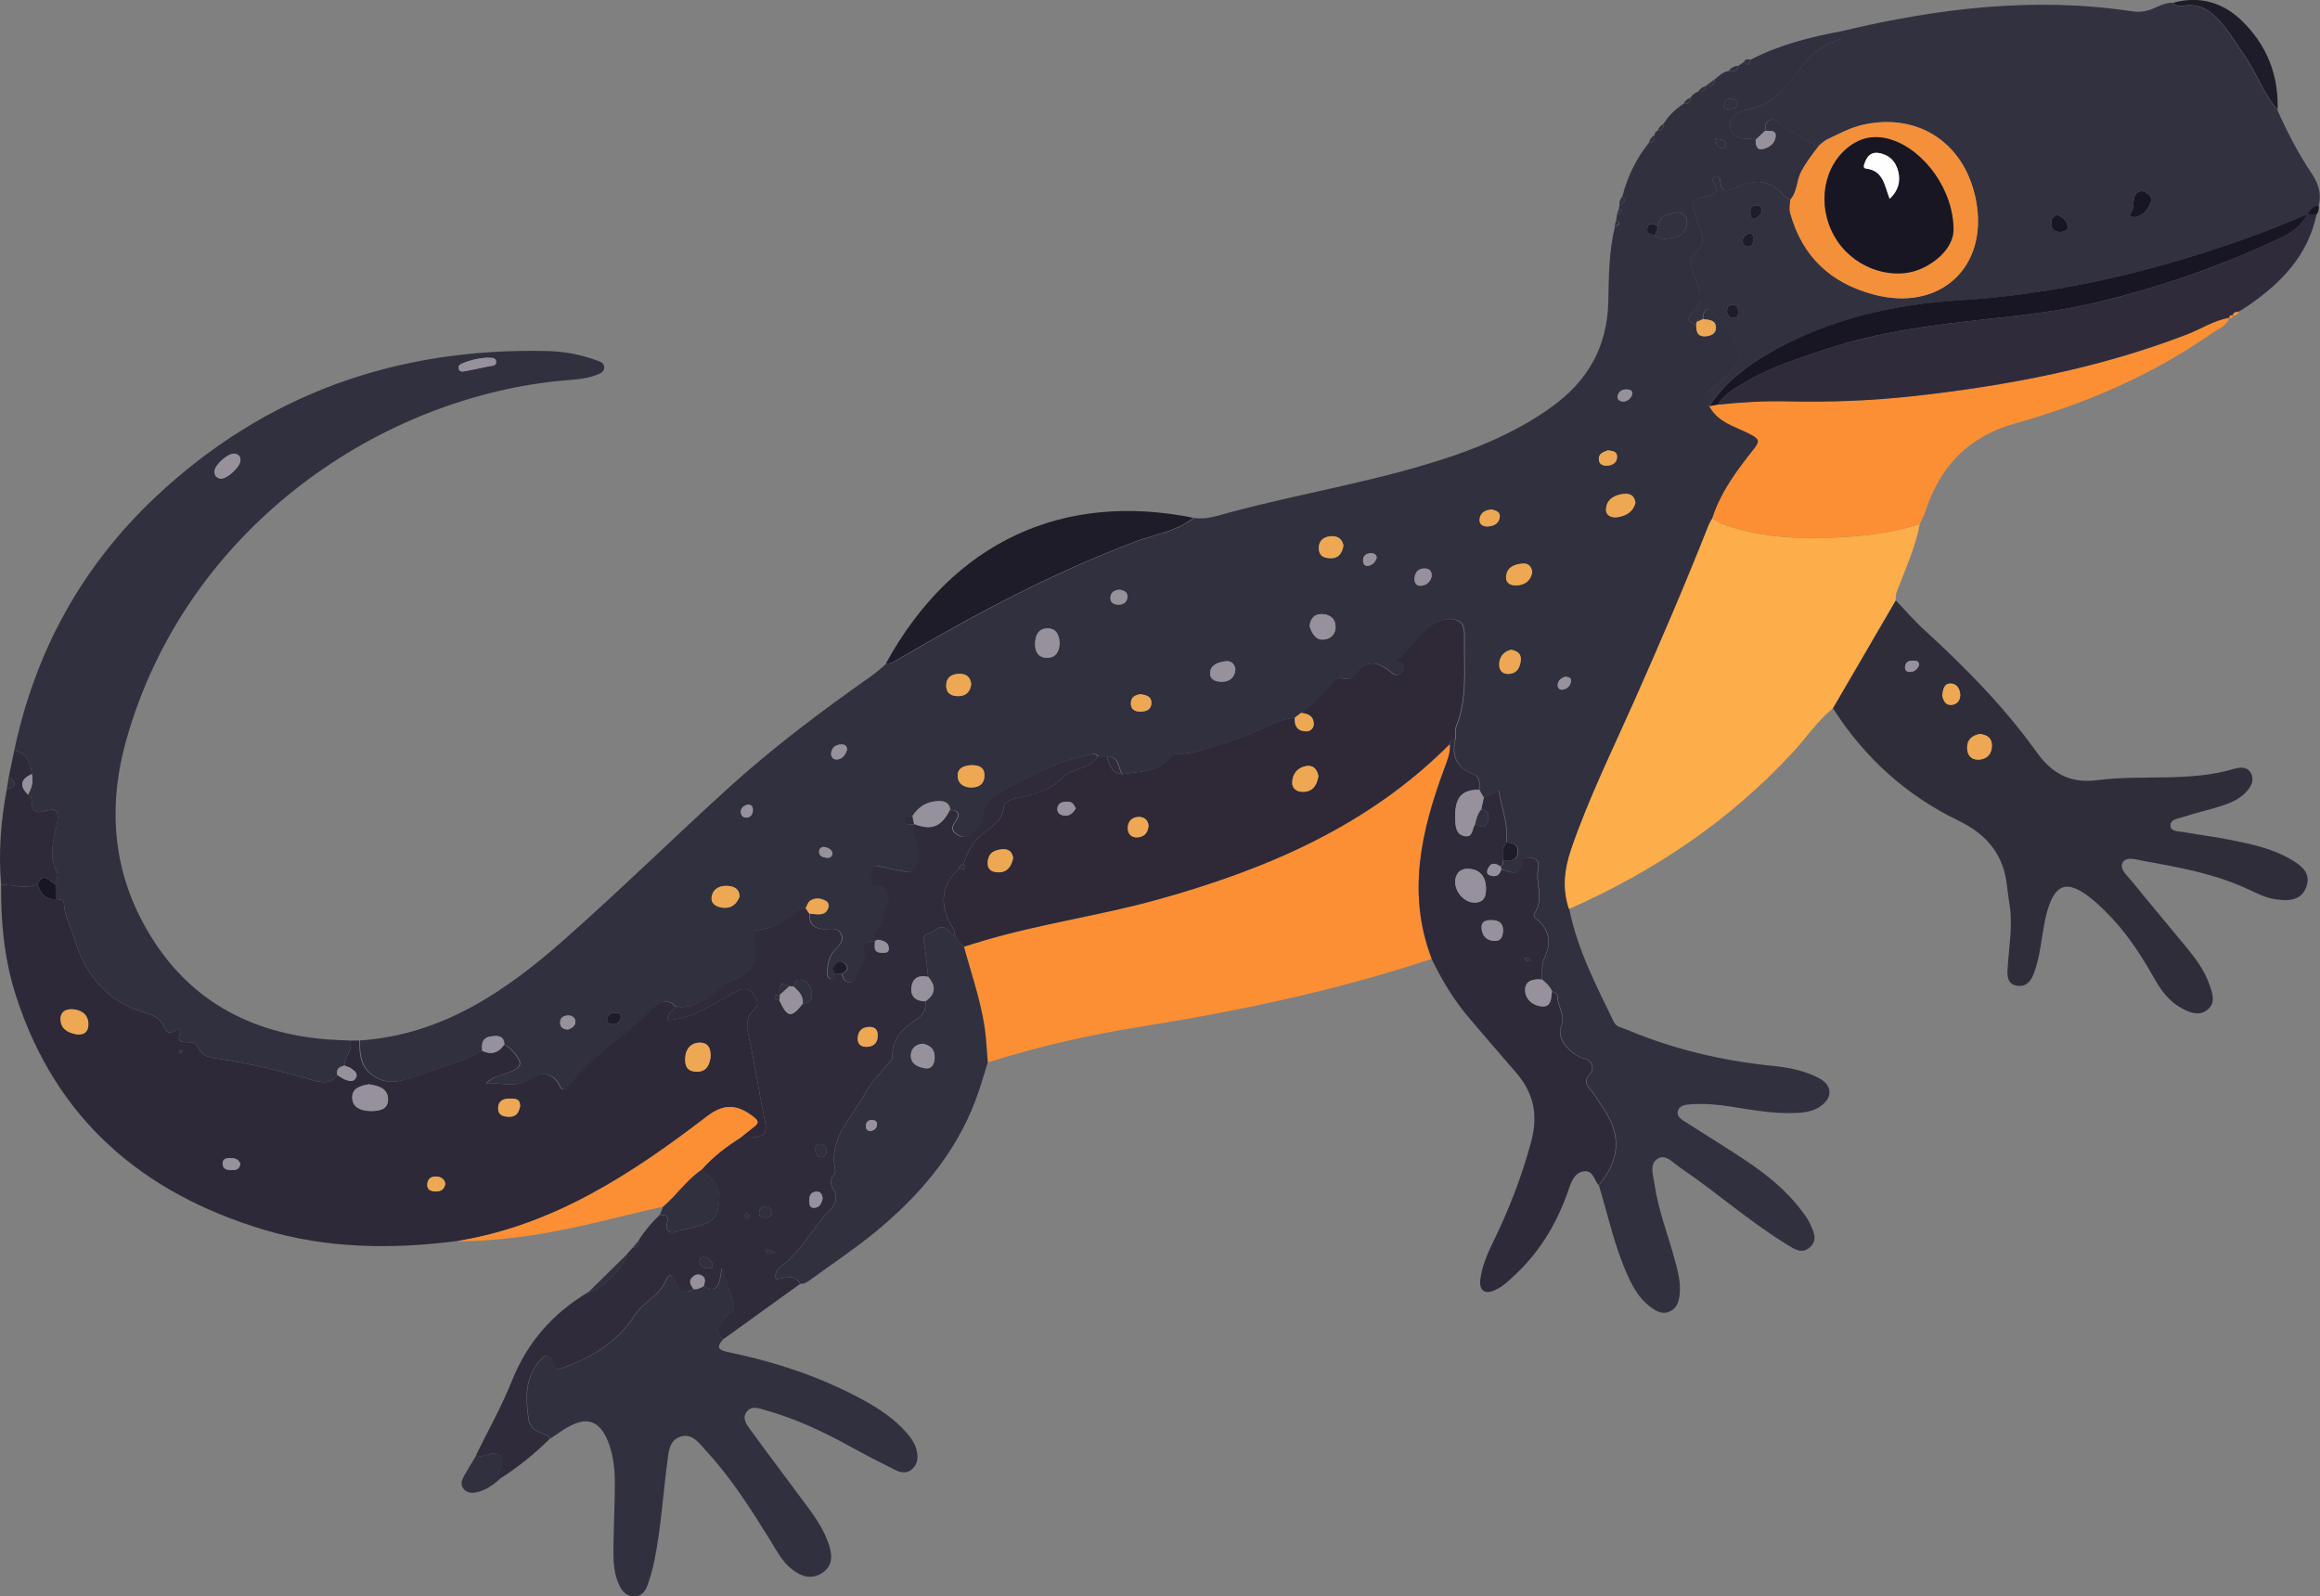 <?xml version="1.0" encoding="UTF-8"?>
<svg id="Layer_1" xmlns="http://www.w3.org/2000/svg" version="1.1" viewBox="0 0 3894.8 2680.2">
  <rect x="0" y="0" width="3894.8" height="2680.2" fill="#808080" stroke="none"/>
  <!-- Generator: Adobe Illustrator 29.2.1, SVG Export Plug-In . SVG Version: 2.1.0 Build 116)  -->
  <defs>
    <style>
      .st0 {
        fill: #302b3a;
      }

      .st1 {
        fill: #fc8f34;
      }

      .st2 {
        fill: #97919d;
      }

      .st3 {
        fill: #fdad49;
      }

      .st4 {
        fill: #323140;
      }

      .st5 {
        fill: #2e2938;
      }

      .st6 {
        fill: #302d3b;
      }

      .st7 {
        fill: #eea853;
      }

      .st8 {
        fill: #31303e;
      }

      .st9 {
        fill: #1e1c29;
      }

      .st10 {
        fill: #191624;
      }

      .st11 {
        fill: #fefefe;
      }

      .st12 {
        fill: #2e2837;
      }

      .st13 {
        fill: #f49039;
      }

      .st14 {
        fill: #2f2a39;
      }
    </style>
  </defs>
  <path class="st8" d="M2713.2,369.7c.5-3.3,1.1-6.6,1.5-9.9,7-1.6,11-4,3.2-10.2.3-1.6.6-3.2.9-4.9,5.1-3.9,13.3-6.7,4.8-14.9,8.6-33.1,23-63.4,44.6-90.1,8.1-.6,10.3-5.6,9.3-12.8.5-3.5,1.7-6.3,5.6-7.2,7.7-.4,10.5-4.7,9.6-11.9,8.7-13.8,20.2-24.8,33.8-33.7,7.3.8,11.6-2.1,11.7-10,2.7-5.2,7.1-8.3,12.6-10.1,7.1.9,12.1-1.2,12.7-9.3h0c7.9.2,15.2-.2,14.7-11.1,7.3-5.9,13.9-13.1,23.9-14.3,7.3.4,15.2,1.9,16.5-8.9,3.2-2.2,6.4-4.4,9.5-6.6,6.8,8.5,9,3.8,10.5-3.5,48.6-25.2,101-38.3,154.4-48.2,1.4,13.9-10.4,15.9-18.9,19.7-18.6,8.2-33.8,19.5-46.2,36-24.8,32.8-47.4,67.8-93.7,75.9-13.5,2.4-32.9,10.4-29.2,31.1,3.3,18.5,20.5,17.5,35.2,18.4,2.5.1,4.8,1.1,7.3,1.6.7,8.4.7,18.2,13.3,15.1,10.1-2.4,18.6-9.4,20.2-19.6,1.9-13.3-9.8-9.7-17.3-10.6-.2-7.7.2-15.6,8.8-18.6,8.7-3,12.8,4.9,18.7,9,19.6,13.5,39.5,27.1,62.4,34.8-10.6,13.8-21.1,27.4-29.5,43-8.2,15.3-6.4,34.2-18.6,47.7-4-2.8-8.9-5-11.9-8.6q-25.6-30.4-64.3-17.9c-6.3,2.1-12.4,4.6-18.5,7.1-11.2,4.6-21.5,7.6-22.3-10.3-.2-5.2-1.7-11.2-8.2-9.6-10.1,2.5-3.6,9.4-1.4,13.6,7.7,14.8-2.8,17.3-12.8,19.6-30,6.7-28.3,5.9-18.5,36.9,5.6,17.9,21.7,39.7-.3,56.4-15.8,12-9,20.4-5,34.8,6.1,22.1,25.2,46.6-2.3,69.3-11.1,9.2-3.6,15.6,7.7,18,.2,10.4.8,20.6,15.4,19.8,9-.5,17.4-4,17.8-13.6.5-13.7-11-14.1-21-15.1-2.3-11.9,6.3-22.1,13.6-14.3,18.9,20.3,33.4,44.7,49.2,67.8,1.1,1.6-2.4,5.9-3.3,9.1-6.7,22.8-23.1,36.9-41.2,51-9.1,7.1-34.2,17.2-7.2,34.4,15.2,26.4,44.4,32.4,68.4,45.3,14.4,7.7,16,11.5,5.6,24.4-28.3,35.6-55.8,72.2-70,116.5-2,3.6-4.3,7.1-5.9,10.9-39.5,99.9-81.8,198.6-125.5,296.8-36.5,82.1-76.4,162.9-105.6,248.1-11.3,33-15.2,66.4-3.5,100.3,13.5,67.6,45.1,128.1,74.7,189.4,4.3,8.8,13.3,9.4,20.6,12.5,79.5,33.7,162.6,53.1,248.5,61.6,25.6,2.6,51.1,7.9,74.4,19.8,23.7,12.1,24.8,33.2,2.9,48.2-13.6,9.3-29.5,10.6-45.4,11-36.1,1-71.2-5.7-106.6-11.2-21.4-3.4-43-5-64.6-3.6-9.3.6-20.2,1.7-22.4,12.1-2,9.2,7.4,14.1,14.3,18.5,34.2,22.1,69.2,43.2,103,66,34.6,23.4,66.7,49.8,91.9,83.7,4.5,6,9,12.1,12.1,18.8,6.1,13.5,14.8,28.3.4,41.2-13.6,12.2-26.7,2.3-38.6-4.9-63.3-38.7-118.9-88.4-180.2-129.8-11.3-7.6-23.5-23-37.1-13.9-13.9,9.2-7,27.3-4.9,41.9,6.2,43.9,22.6,85.1,34.1,127.6,4.8,17.7,9.7,35.4,8.5,54-.9,13.8-3.8,27.3-18,33.1-13.2,5.4-24.4-2.5-34.1-10.2-16-12.7-26.1-30-34.5-48.3-22.6-49.4-33.9-102.4-49.4-154.1,34.2-39.9,39.5-81.9,9.2-126.6-7.4-10.9-13.8-22.7-22.2-32.7-7.9-9.3-12-15.4-1.8-27,8.6-9.7,3.9-23-8.7-26-22.1-5.1-48-33.7-39.7-52.9,8.9-20.5-6.2-34.7-6-52.1,0-4.1-4.4-6.7-8.8-7.6-3.8-8.4-9.9-14.7-17.1-20.2,1.2-12.1-2-24.2,4-36.4,10.9-22.6,10.1-44.3-9.9-62.4-3.6-3.2-9.8-7.8-6.9-12,17.1-24.5,1.3-51.3,6.4-76.4,1.5-7.6-.1-13.5-7.3-16.2-7.6-2.8-17.3-2.1-18.8,6.2-5,26.4-21.1,15.9-35.5,12.3-.4-1.7-.9-3.4-1.4-5.1,3.8-2.3,4.5-6.1,4.5-10.1,10.6-.2,23.2,2.3,24.5-13.6,1-13.5-8.2-16.5-19.6-16.2,4.3-30.4-8-58.1-12.6-87.6-9.2,4.6-17,8.7-24.9,12.6-2.6-4.6-5.2-9.2-7.8-13.8.2-9.8,2.5-21-9.5-25.7-28.3-11.2-38.2-31.2-30.2-60.4.2-6.6-1.2-14,1.1-19.8,18.9-47.1,13.1-96.4,13.9-145,.2-12.5.7-28.2-11.2-33.1-13.1-5.3-27.3-2.3-41.8,7-24.8,16-37.7,43.6-62.2,59.2,6.7,3.9,19.3,5.7,12.8,18.2-3.1,6.1-10.7,10.5-18.8,3.8-27.3-22.5-43.2-21.8-63.2,3.4-5.1,6.4-11.4,7.6-17.5,5.8-10.1-3-16.3,2.2-21,8.8-14.2,19.4-32.6,34.3-51.3,48.9-3.4,2.6-6.8,5.1-10.1,7.7-8,1.8-16.4,2.6-24,5.4-31.5,11.8-60.7,28.7-94,37.3-26.2,6.8-50.8,19.6-79,17.8-2.9-.2-7,1.6-8.8,3.8-22.1,27.2-54.4,26.1-84.6,30.8-7-11.1-5-29.6-25-30h-15c-3.4-4.9-8-4.6-13.2-3.4-45.2,9.9-87.9,28.5-127.3,50.9-20.2,11.4-51.7,20.7-51.5,57,0,9.5-15.5,20.2-25.6,28.2-7.1,5.7-16.4,1.7-22.8-4-6.9-6.2-4-12.6,1-19.5,7.6-10.6,6.5-18.8-9.1-19.1-1.6-12.6-10-15.3-20.9-14.8-18.4.9-32.1,9.8-42.2,24.8-5.3.5-12.7-.4-12.1,7.6.8,9.4,8.8,6.7,14.9,6.5l.6-.4c-3.8,11.3,1.4,20.8,5.3,31,8.4,22-2.6,52.5-17.4,49.5-14.1-2.8-28.3-5.4-42.2-8.4-8.8-1.9-14.8-4.9-16.2,4.8-1.3,9.5-7.5,25.9,6.6,27.8,29.6,4.2,22.4,18.3,15.3,36.7-5.1,13.3-4,28.8-16.7,39.3-3.8,3.2.7,9.3,3.7,13.4-1.5.8-3,1.5-4.5,2.3-12.6-1.6-21.8,6.8-19.1,16.3,5.4,18.6-8.8,28.5-13.6,42.3-1.8,5.1-4.3,11.4-11.9,10.4-7.9-1.1-10.5-6.9-11-14,5.7-3.4,11.8-7.1,6.5-14.8-3.6-5.2-9.4-6.6-14.8-2.9-6.9,4.9-9.2,11-1.8,17.6-.8,4.1-1.4,8.6-6.8,8.8-6.7.2-7.9-4.7-8-9.9-.4-14.4,2.6-27.9,12.6-39,6.6-7.4,15.4-14,10.9-25.5-4.8-12.4-16.2-9.4-25.6-9.3-17.9.2-28.8-6.3-27.8-26,3.2.3,6.5.6,9.7.9,9.3.7,18.2.4,21.8-10.7,1.8-5.6-.5-9.8-5.2-12.2-8.4-4.3-17.6-4.9-25.4.6-3.4,2.5-4.8,8-7,12.2-4.1.6-9.1,0-12,2.1-20.7,15.2-39.9,32-67.6,34.4-9.8.8-7.1,10.1-5.8,18,3.5,20,4.1,40.1-13.9,54.7-11.2,9.1-25.9,10.5-38.3,19.7-23.8,17.5-46.5,42-81.5,36-11.9-12.9-25.4-9-34.8.9-41.8,43.4-95.1,73.9-133.9,120.4-3.7,4.5-7.6,8.8-11.4,13.2-5.8,6.8-10.3,7-14.6-2-8.9-19-30-24.5-48.3-11.4-22.9,16.6-46.1,6.8-74.6,7.9,11.9-11.3,21.2-12.4,29.6-15.2,32.9-11.1,34.6-17.4,11-42.7-2.7-2.9-6.8-4.6-10.2-6.8-.6-16.2-12.1-15.4-22.9-13.8-13.9,2.1-15.6,12.4-13.9,24.1-32.5,17.9-68.6,27.3-103.1,39.6-26.2,9.3-57.9,23.2-86.2-2.7-16.9-15.5-16.2-34.7-17.1-54.3,138.4-9.2,245.6-82.9,344.5-170.4,92.8-82.1,181.4-169,273.1-252.4,75.8-68.9,157.7-130.4,241.5-189.2,8.8-6.1,16.6-13.6,24.8-20.4,9.8.6,16.9-5.4,24.8-10,127.4-74.6,257.4-143.6,396-195.7,32.1-12.1,67.7-16.6,95.7-39.1,21.3,3.1,41.1-4.3,61-9.6,124.4-33.3,252.3-53.1,374.5-94.9,58.3-19.9,114-45.4,164.6-81.7,61.1-43.7,93.8-101.1,95.5-177,.9-42.2.8-84.9,11.4-126.4,6.3-1.7,9.9-4.3,2.5-10ZM2783.3,379.9c-6.4-3.2-14.2-7.7-17.5,2.4-3.1,9.6,5.2,11.6,12.6,12.6,10.1,8.9,22.5,5.8,33.2,3.8,13.8-2.4,20.7-14.5,20.5-27.6-.2-10.8-11.7-16.4-19.8-14.2-11.8,3.2-27.1,5.7-29,22.9ZM1778.9,1080.1c-.6-14.8-6.2-25.8-21.6-25-15.3.8-19.4,13.1-19.6,26.5-.1,13.4,6.2,22.8,20.1,22.8,15.5,0,20.4-11.3,21.1-24.3ZM2745.6,844c-1.6-12.5-9.8-15.9-19.8-14.7-14.9,1.8-28.1,8.3-29.6,25-1,11.6,9.3,15.6,19,14.2,14.6-2.1,26.5-9.1,30.4-24.4ZM2198.6,1051.6c3.8,10.9,9.2,22.5,22.3,22.2,12.4-.2,21.8-8.9,21.2-22.5-.6-13.6-10.6-20.3-23.4-20.4-12.4,0-19.1,7.7-20.2,20.6ZM1628.5,1284.8c-8.8,1.2-21.4,3.6-20.7,18.7.8,13.8,11.8,19.2,24.5,18.7,12-.5,20.4-6.8,20.4-19.9,0-14-8.8-18.2-24.2-17.5ZM1241.7,1505.1c-.4-12.9-9.7-17-20-17.7-12.4-.8-24.1,3.7-26.8,17.3-2.5,12.6,7.4,17.9,17.9,19.2,14.2,1.9,23.8-5.3,28.8-18.8ZM2572.3,960.7c-1-10-7-15.5-16.6-14.5-12.9,1.3-25.4,5.4-27.2,20.8-1.5,12.2,7.8,16.4,17.6,15.9,13.5-.7,23.8-7.3,26.2-22.2ZM1630.4,1148.8c-1-12.9-9.2-17.9-20.2-17.5-11.6.4-21.3,5-21.7,18.9-.4,14.3,9.1,18.9,21,18.6,12.3-.3,19.6-7.7,20.9-20ZM2255.4,915.9c-2.3-11.4-9.9-16.5-21.3-15.6-12.3,1-20.5,7.7-20.1,20.6.4,12.7,10.6,16.3,21,16.3s18.4-9.2,20.4-21.4ZM2536.8,1090.9c-12.7,3.2-19.5,11.7-19.9,24.6-.3,11.1,6.7,17,17.4,15.9,12.8-1.3,17.5-11.1,18.7-22.5,1.3-11.5-6.1-15.9-16.3-18ZM2074,1124.4c-1.3-10.8-8-15.5-17.3-14.1-11.7,1.7-24.7,5.9-25.2,19.6-.4,12.3,11.2,15.4,21.8,14.6,12.5-.8,19.4-8.1,20.6-20.1ZM1915.4,1165.6c-9.3.9-16.6,4.3-17,14.7-.4,10.6,6.5,14.5,16.1,14.5,10.2,0,18.8-3.7,18.5-15.4-.2-10.3-9.2-12.4-17.6-13.8ZM2503.9,855.4c-9.7.9-18,4.5-19.9,15-1.6,9.4,4.8,13.8,13.3,13.5,9.5-.4,18.4-4.1,20.3-14.6,1.8-9.9-6-12.2-13.8-13.9ZM2699.2,756.1c-7.2,2.8-16.2,5-15.1,15.9.8,8.3,7.7,10.4,14.8,9.8,9.3-.8,16.2-5.7,15.8-15.7-.4-8.7-8.2-9.1-15.6-10.1ZM2403.6,967.3c.3-9.3-4.6-12.8-12.3-12.8-10,0-15.4,6.2-16.5,15.2-1,7.1,1.8,14.3,10.2,13.8,10-.5,16.5-6.8,18.6-16.2ZM1878.9,990.1c-7,.6-13.8,3.7-14.6,12.3-.9,9.3,5.4,12.8,13.9,12.8,8.6,0,14.1-4.9,14.5-13.2.4-7.8-5.6-10.9-13.8-11.9ZM954.2,1728.5c5.9-2.7,13.1-6.1,11.6-15-1-6.1-6.8-8.8-13-8.5-7.4.4-12.6,4.4-12.5,12,.2,7.5,4.8,11.6,13.9,11.5ZM1422,1258.9c.1-6.9-4.1-9.1-9.6-9-9.4.2-15.9,5.1-17.1,14.4-.9,6.6,3.9,11.6,10.4,10.8,9.2-1,13.6-8.4,16.2-16.2ZM2739.6,663.6c1.8-6.8-1.7-9-6-9.5-8-1-15.2,1.3-17.8,9.5-1.7,5.4,1.8,9.8,7.4,10.4,8.6.8,13.5-4.4,16.3-10.4ZM1042.5,1707.1c-1.1-6.3-5.8-7.4-10.9-6.9-7.3.7-12.5,4.5-12.2,12.3.2,6.3,5.7,7.3,10.8,6.8,7.2-.6,11.9-4.4,12.4-12.2ZM2627.2,1136.3c-5.6,2-12.2,5.7-12.3,14.5,0,4.3,3.6,7.8,8.3,7.1,8.2-1.3,13.5-6.7,14.2-14.8.5-4.6-3.6-6.9-10.2-6.8ZM2311.3,936c-1.2-6.3-6-7.5-11.2-7.1-7.8.6-12.1,5.1-11.7,13.1.4,5.9,3.8,9.4,9.9,7.7,6.8-1.8,11.2-6.7,13-13.7ZM1255,1350.9c-6.3,2.1-12.1,5.4-11.2,13.6.6,5.6,4.8,8.9,10.4,8.1,6.7-.9,9.5-5.9,9.8-12.3,0-5.7-2.1-9.6-9-9.4ZM2917,174.8c-.9-5.4-4.3-8.8-9.7-9.2-7.7-.6-12.7,3.4-13.1,11-.4,7.1,4.6,6.6,10,5.9,5.7-.6,11.7.3,12.8-7.6ZM1397.5,1433.1c-.9-7.1-6.7-9.3-12.1-10.7-5.4-1.4-10.1,1.4-10.4,7.3-.2,7.2,5.8,9.5,11.6,10.4,5.3.8,9.9-.5,10.8-7ZM2880,233.2c1.4,8.6,2.8,15.7,12.3,15.4,3.9-.1,5.8-3.6,5-6.8-2.2-9.2-9.9-7.4-17.3-8.7Z"/>
  <path class="st4" d="M2847.4,544.8c-11.2-2.4-18.8-8.8-7.7-18,27.6-22.7,8.4-47.3,2.3-69.3-4-14.4-10.9-22.8,5-34.8,22-16.7,6-38.4.3-56.4-9.8-31-11.5-30.2,18.5-36.9,10-2.2,20.5-4.8,12.8-19.6-2.1-4.1-8.6-11.1,1.4-13.6,6.4-1.6,8,4.3,8.2,9.6.8,17.9,11.1,14.9,22.3,10.3,6.1-2.5,12.2-5.1,18.5-7.1q38.9-12.6,64.3,17.9c3,3.6,7.9,5.8,11.9,8.6,0,7.5-1.8,15.4.1,22.3,20.2,72.8,67.8,117.6,140.5,136.8,110.7,29.2,192.6-45.8,171.5-157.6-18-95.5-95.5-147.8-188.2-127.9-23.3,5-43.3,16.3-64.2,26.2l-6.6,5,.2-.2c-1.8,1.6-3.6,3.2-5.4,4.8h0c-23-7.5-42.8-21.1-62.4-34.7-6-4.1-10-11.9-18.7-9-8.6,2.9-8.9,10.9-8.8,18.6-5.4,5.1-10.8,10.1-16.1,15.1-2.4-.6-4.8-1.5-7.3-1.6-14.6-.9-31.8.1-35.2-18.4-3.7-20.7,15.7-28.8,29.2-31.2,46.2-8.1,68.9-43.1,93.7-75.9,12.5-16.5,27.7-27.8,46.2-36,8.5-3.8,20.3-5.8,18.9-19.7,160.2-38.1,321.7-57.9,486.2-33.2,11.1,1.8,21.1.9,31.6-2.8,12.3-4.4,23.8-12.3,37.7-11.2,4.8,6.2,12,5.8,18.3,4.8,29.5-4.6,48.9,12.1,65.5,32.2,12.6,15.1,22.5,32.4,34,48.5,21.4,30,32.8,66.2,57.4,94.4,16.4,37.1,35.1,72.9,57.6,106.6,11,16.5,17.2,33.8,11.4,53.8-9.8.7-15,7.1-19.2,14.9h.1c-36.7,15.1-73.4,30.1-111,43.3-154.5,54.7-312.7,91.2-476.5,101.5-106.2,6.6-208.3,29.8-302.4,80.5-44.5,24-85.4,53.5-114.1,96.7.9.4,1.4,1.1,1.1,2.1-27-17.2-1.9-27.3,7.2-34.4,18.1-14.1,34.5-28.2,41.2-51,1-3.2,4.3-7.5,3.3-9.1-15.8-23.1-30.2-47.5-49.1-67.8-7.3-7.8-16,2.4-13.6,14.3l-.4-.5c-4.5-.6-8.5,0-10.7,4.8,0,1.5-.3,3-1,4.4ZM3612.6,334.5c-4.1-8.4-13.2-15.9-20.7-13.1-16.2,5.9-5.2,26.6-15.9,37.6-2.7,2.8,4.6,6.1,8.5,5.3,15.7-3.1,22.4-15.1,28.1-29.9ZM3453.2,361.1c-8.5,2.3-10.1,8.4-9.4,15.3,1,10.2,7.5,13.9,17,13,6.4-.7,12.3-4.4,10.5-10.7-2.4-8.6-9-15.1-18.1-17.6ZM2947.4,367.2c3.6-3.5,10-6.6,10.1-14.3,0-6.6-4.7-8.1-10.1-7.6-9.4.9-8.9,8.1-8.7,14.7.2,4.2,1.4,8.2,8.8,7.2ZM2918.2,522.9c-.6-4.4-2-10.4-8.9-11.1-7.2-.8-10.2,4.7-10.1,10.9.1,6.3,3.9,10.6,10.6,11.1,6.5.4,8.1-4,8.4-10.9ZM2935.7,414.1c7.3-.9,7.8-6.7,7.5-12.6-.2-4.8-.3-11.1-7.7-9-5.6,1.6-10.2,6-10.2,12.4,0,5.8,4.3,8.4,10.4,9.2Z"/>
  <path class="st5" d="M846.3,1754c3.4,2.3,7.5,3.9,10.2,6.9,23.5,25.3,21.8,31.5-11.1,42.6-8.4,2.9-17.7,3.9-29.6,15.2,28.6-1.1,51.7,8.7,74.6-7.9,18.3-13.2,39.3-7.6,48.3,11.4,4.2,9,8.7,8.8,14.6,2,3.8-4.4,7.6-8.8,11.3-13.2,38.9-46.5,92.1-77,133.9-120.4,9.4-9.8,22.9-13.8,34.8-.9-1.7,8.5-15.3,11-11.8,22.9,43.8-2.4,77.4-28.1,113.5-47.6,11.5-6.2,20.3-7,28.6,3,7.1,8.7,12.6,17.2,1.4,28-12.7,12.2-11.8,26.6-8.1,43.7,10.6,48.3,17.8,97.4,27.8,145.8,3.7,17.9-4.5,22.6-18.9,24.1-7.4.7-15,.1-22.5.2,7.8-6.2,15.4-12.4,23.2-18.4,7-5.4,7.2-9.1-.2-15.2-28.1-22.7-50.9-23.7-79.3-2-126.6,97-258.4,183.7-420.5,209.6-109.2,13.8-217.8,12.7-324.1-19.3-203.8-61.4-348.9-185.8-415.5-392.2-19.5-60.5-25.8-123.6-25-187.2,20.4.5,40.9,8,61.3-.4,4.1,15.6,13,25.3,30.3,25,5.6.4,13.4-.7,13.8,7.1,1,20.3,10.8,37.9,16.6,56.6,17.5,57.1,48.6,101.6,108,123.3,12.9,4.7,29.2,6.8,39.1,19.5,6.5,8.4,7.8,27.3,26,11.6,3.3-2.9,6.6,4.1,5,8.1-5,12.9,2.6,14.1,12.2,13.8,8-.2,15.2,1.6,18.7,9.6,5.9,13.7,18.5,16.1,30.7,17.9,54.1,7.8,107,20.7,159.5,35.9,13.4,3.9,31.6,9,43.1-8.2,4.1,2.5,8,5.5,12.4,7.4,6.8,2.7,14.9,5.4,19.1-3,3.7-7.3-3.2-11.7-8.3-15.4-3.2-2.2-7.3-3.1-11-4.7-1-14.9,15.2-26,9.4-42.1,5.1,0,10.2-.1,15.2-.2.8,19.6,0,38.8,17.1,54.3,28.4,26,60,12.1,86.2,2.7,34.4-12.3,70.6-21.6,103.1-39.5,15.2,7,27.5,3.5,36.9-10.3ZM619,1820.5c-12.6,2.3-28.6,5.8-27.7,23.2.8,16.4,15.8,21.5,30.9,21.6,13.9.2,28.9-2,29.2-19,.3-18.2-15-23.4-32.5-25.9ZM1192.7,1776.8c1.8-17.7-4.9-26.2-17.4-26.3-15.6,0-24.2,10.6-25,25.6-.7,12.9,5,23.2,19.9,23.2s20.7-13.4,22.5-22.5ZM128.5,1736.7c9.9,1.1,18.9-2,19.8-14.9,1-15.9-8.6-24.8-23.4-27-11.6-1.7-22.9,1.6-23.2,15.8-.3,15.8,10.8,23,26.8,26.1ZM873.2,1856.9c0-12.6-8.4-12.3-17-12.4-11.3,0-19.9,3.9-20,16.2-.1,11.8,8.6,14.2,18.6,14.4,12.8.2,16.5-8.2,18.4-18.1ZM747.6,1987.9c-1.1-7.6-6.4-11.8-14.6-12.5-8.5-.6-14.6,3-15.7,11.9-1.1,9.8,5.2,12.9,13.6,13.1,8.2.2,14.5-2.4,16.6-12.5ZM403.5,1954.2c-2.5-7.3-8.8-10.1-16.7-10-7,0-13.9,1.5-13,10.5.8,8.2,7.8,9.8,14.6,9.9,6.7.1,13.4-.5,15.1-10.5ZM306.5,1766.2c-.6-1.4-.8-3.5-1.8-4-1-.4-2.8.9-4.1,1.4.5,1.4.8,3.6,1.8,4,.9.5,2.7-.9,4.1-1.4Z"/>
  <path class="st8" d="M587.9,1747c5.8,16-10.4,27.1-9.4,42.1-8.4,1.9-14.6,5.4-12.2,15.7-11.5,17.2-29.6,12.1-43.1,8.2-52.5-15.1-105.4-28.1-159.5-35.9-12.2-1.8-24.8-4.2-30.7-17.9-3.5-8-10.7-9.8-18.7-9.6-9.6.3-17.1-.9-12.2-13.8,1.5-4.1-1.7-11-5-8.1-18.2,15.6-19.5-3.2-26-11.6-9.8-12.6-26.2-14.8-39.1-19.5-59.4-21.6-90.5-66.2-108-123.3-5.8-18.8-15.6-36.3-16.6-56.6-.4-7.7-8.2-6.6-13.8-7.1-.1-8.3-.2-16.5-.4-24.8-.4-7.3,6.2-13.5,2-21.6-14.5-27.2-4.8-55.1.6-81.8,4.3-21-2.7-25.1-19.6-19.9-15.3,4.8-22.4.8-22.9-15-.2-5.2-1.5-9.8-6.4-12.6,6.8-10.6,9.1-22.1,6.6-34.5-2.9-18.4-7.6-35.4-29.5-39.6,35.1-166,113.1-308.5,236.7-425,184.8-174,406.1-251.3,658.1-245.4,28.3.6,56.3,5.9,83.1,15.7,5.4,1.9,11.8,4,12.4,10.9.8,8.4-6.3,10.9-12.4,13.3-21.3,8.4-44.1,8.2-66.3,10.5-310.6,32.9-626,254.6-723.8,603.4-28.5,101.5-24.4,202.2,23.6,297,64.4,127.1,171.2,193.3,312.6,204.8,13.3,1,26.6,1.4,39.8,2.1ZM403.6,773.4c.5-7.1-3.3-10.8-10-11.6-10.5-1.3-33.4,19.1-33.5,29.7,0,6.8,3.2,11.1,10.1,12.1,10.1,1.4,32.8-19.1,33.4-30.1ZM817.2,600.5c-14.1.9-27.8,4.1-40.8,9.5-3.8,1.5-7.6,4.3-6.3,9.2,1.4,5.4,6.4,4.8,10.2,4.1,13-2.3,25.9-5.2,38.8-8,5.4-1.2,14-.2,13.8-7.5-.3-9.3-9.6-6.2-15.7-7.3Z"/>
  <path class="st0" d="M1243.4,1909.8c7.5,0,15.1.5,22.5-.2,14.3-1.4,22.6-6.1,18.9-24-10-48.5-17.2-97.5-27.9-145.8-3.8-17-4.6-31.5,8.1-43.7,11.2-10.8,5.7-19.4-1.4-28-8.2-10-17.1-9.2-28.6-3-36.1,19.5-69.7,45.3-113.5,47.6-3.5-11.8,10.1-14.3,11.8-22.9,34.9,6,57.7-18.5,81.5-36,12.4-9.1,27.1-10.7,38.3-19.7,18-14.5,17.4-34.7,14-54.7-1.4-8-4-17.2,5.8-18,27.6-2.4,46.9-19.1,67.6-34.4,3-2.1,8-1.5,12-2.1,2.1,3,4.1,6.1,6.2,9.2-1,19.6,9.8,26.2,27.8,26,9.4-.1,20.9-3.2,25.6,9.3,4.4,11.6-4.3,18.1-10.9,25.5-9.9,11-12.9,24.5-12.6,39,.2,5.2,1.4,10.2,8.1,9.9,5.4-.2,6-4.7,6.8-8.8,3.4,0,6.7,0,10,0,.5,7.2,3.1,13,11.1,14.1,7.6,1,10.1-5.2,11.8-10.4,4.9-13.8,19-23.7,13.6-42.3-2.7-9.5,6.5-18,19-16.3,0,8.4-3.9,18.9,10.4,19.6,5.6.2,13,.9,12.8-6.9-.3-11.1-9.5-13.7-18.8-15-2.9-4.1-7.4-10.1-3.7-13.4,12.7-10.6,11.6-26,16.7-39.3,7-18.4,14.3-32.6-15.3-36.7-14.1-2-7.9-18.2-6.6-27.8,1.3-9.7,7.4-6.7,16.1-4.8,13.9,3,28.1,5.5,42.2,8.4,14.8,3,25.8-27.5,17.4-49.5-3.9-10.2-9.1-19.7-5.4-31,29.3,11,45.1,4.7,59.7-23.7,15.7.3,16.7,8.5,9.1,19.1-4.9,7-7.9,13.3-1,19.5,6.3,5.7,15.6,9.8,22.8,4,10.1-8,25.7-18.7,25.6-28.2-.2-36.3,31.3-45.6,51.5-57,39.5-22.3,82-41,127.3-50.8,5.2-1.1,9.8-1.5,13.2,3.4-13.1,22.6-42.5,18.8-58.4,35-22.1,22.6-49.7,29.5-78.5,35.3-9.3,1.9-20.5,7.4-21.2,15.1-2.2,24.9-22.9,33.8-37.6,46.9-15.1,13.4-24.1,28.9-29.2,47.6-4.8,2-8.2,5.2-9.9,10.2-30.4,30.4-30.6,63.2-8.4,98.2,2.1,3.3,2.3,7.8,3.4,11.7-6.8,0-8.9-6-13.2-9.6-12.4-10.3-20.6,3.8-30.5,6.8-4.7,1.4-10.3,3.2-8.8,11.9,3.4,20.2,5.1,40.8,7.5,61.2-14.5-3.5-25.6.9-28,16.1-2.6,16.4,6.8,24.6,23,24.9,2,13.1-3.8,22.9-14.1,29.6-23.2,15.1-41.8,32.8-41.1,63.3,0,4.4-3,6.9-5.7,10.2-13.5,16.2-30.2,32.3-39.1,49.3-21.6,41.3-63,76.5-51.2,131.2.6,2.6-1.8,6.4-3.6,9.1-5.3,8-4,15.6.6,23.2,7.9,13,3.4,25-5.6,34.1-30.4,30.8-48.9,71.9-85.4,97.3-6.1,4.2-6.8,12.1-5.6,19.5,15.3-1.9,30.7-10.6,40.9,7.5-43.5,31.3-86.9,62.6-130.4,93.9-16.1-15.9-3.9-28,6-39.5,5.2-6.1,15.5-9.8,13-19.2-4.9-18.2-11.8-35.9-20.5-61.6-3.8,24.6-5.2,44.4-30.3,30.1,2.5-7.6,4.2-15.1-5.5-18.7-5-1.8-9.8,0-13.6,3.9-7.2,7.4-2,13.7,2.1,19.9-16.6,9.4-27,4-31-14-3.1-13.6-11.8-9.9-14.5-2.7-10.3,27.4-38.6,37.8-53.6,61.1-28.3,44-71.1,70.2-119.8,87.6-9.6,3.4-15,4.3-17.7-8.1-4.1-18.8-14-12.6-22.2-2.9-24.2,28.6-23.2,61.1-18.4,96.3,3,22.1,19.1,21.2,31.1,28.7,2.1,1.3,3.8,3.2,5.6,4.8-25.8,25.5-53.9,48.2-84.6,67.7-5.9-13.5,11.1-29.1-.2-39.5-10.6-9.8-26.2,6.2-39.8.1,20.4-41.8,43.4-82.5,60.6-125.6,25.9-64.6,68.7-113,127.7-148.2,22.2-3.7,60.7-41.6,65.8-64.6,3-3.5,6-7,9.1-10.5,8.2,0,10.9-4.6,10-12.2,9.9-15.8,21.9-29.9,35.3-42.6,9.3,0,16.4.6,12,13.9-3.2,9.7,3.6,18.2,13.1,14.8,19.3-7,40.8-6.5,58.7-17.7,5-3.2,9.3-6.2,11.2-12.3,10.6-33.9,4.8-51.1-25.4-73.9,19.2-21.9,42-39.2,66.3-54.5ZM1309,1670.2c-3.8.4-8.8-.2-8,5.5.2,1.7,4.9,2.7,7.6,4,13.4,29.1,20.1,29.9,39.3,5,11.4-.6,16.8-7,14.9-17.9-1.6-8.8-4.6-18.2-14.8-21-8.9-2.6-14.3,1.3-15.1,10.8-2.6-.3-5.2-.6-7.9-.9-19.3-10.5-16.5,3.4-16.2,14.6h.2ZM1473.5,1738c0-11.2-6.9-14.4-16.2-13.6-11.8,1-17.4,8.7-17.4,19.8,0,10.7,7.9,14,16.7,13.4,11.5-.9,17.2-8.1,16.9-19.5ZM1381.1,2011.9c-.9-5.3-2.2-11.2-9.8-11.2-9.5,0-13.1,6.4-12.6,14.9.3,5.3-.5,12.8,8.4,12.3,9.1-.6,12-7.5,13.9-15.9ZM1387.8,1932.3c-.4-5.5-3.2-10.1-9.6-11.4-5.9-1.1-9.2,2.1-9.3,8-.2,7,1.4,13.5,9.9,13.8,5.5.3,8-4.3,9.1-10.4ZM1286.3,2044.5c4.1-1.4,10.7-2.4,9.8-10-.7-5.4-6.6-7.4-11.1-8-6.8-.8-10.6,4-10.6,10.5s5.1,7.4,11.9,7.5ZM1174.2,2117.1c.5,8,5.2,11.8,12.8,12.4,4.2.3,9.6,0,9.2-5.5-.6-7.1-6.2-11.4-13.1-13.1-4.8-1.2-7.9,1.2-8.9,6.2ZM1258.8,2041c-2.2-1.7-3.8-2.9-5.4-4.1-1.1,1.6-3.3,3.5-2.9,4.8.5,1.8,2.9,3.1,4.4,4.6,1.1-1.6,2.3-3.1,3.9-5.3ZM1301.5,2102.1c-5.4-1.8-7.4-2.7-9.6-3.1-2.4-.4-7.8-3.1-5.4,2.6,1.9,4.6,7.7,3.8,15,.5Z"/>
  <path class="st3" d="M2634.1,1526.4c-11.7-33.9-7.8-67.2,3.5-100.3,29.2-85.2,69.1-166,105.6-248.2,43.6-98.1,86-196.9,125.5-296.8,1.5-3.8,3.9-7.3,5.9-10.9,6.7,4.7,13.7,8.5,21.7,11.3,49.8,17.1,102.1,22.5,153.5,21.8,58-.7,116.9-5.4,173.2-23.6-6.7,35.7-21.2,68.8-34.2,102.4-3.3,8.4-7.5,16.4-6.1,25.9-35.2,60.4-70.3,120.8-105.5,181.2-26.6,21.7-45.5,50.4-68.6,75.2-106,114.4-232.5,199.1-374.6,261.8Z"/>
  <path class="st1" d="M2403.6,1609.9c-160,53.2-324.4,87.6-490.5,114.2-86.4,13.8-171.4,33.2-254.8,59.7-1-12.4-1.9-24.8-2.9-37.2-4.3-54.2-23.1-105.1-37.1-157,11.9-3.7,23.8-7.5,35.6-11,94.9-28,193.2-41.5,288.5-68,183.2-50.9,354.6-123.6,491.6-261.3,1.2,14.6-4.4,27.7-9.3,40.9-38.7,104.5-63.2,209.9-21.2,319.7Z"/>
  <path class="st6" d="M3077.2,1189.3c35.2-60.4,70.3-120.8,105.5-181.2,16.1,16.8,31.4,34.6,48.5,50.2,69,63,134.2,129.4,188.8,205.7,24.9,34.8,56.2,51.6,100.4,45.9,76.5-9.8,155.1,3.5,230.7-19.2,9.8-2.9,22.9-3.8,28.4,8.8,5.4,12.3-1.3,22.6-9.8,31.3-12,12.4-27.7,18.3-43.6,23.3-19.8,6.2-40.2,10.6-59.9,17.3-8.6,2.9-23.4,3.6-22.4,15.5.8,9.8,14.7,8.7,23.2,10.3,26.1,4.9,52.7,7.9,78.8,13.2,34.2,7,68.6,14.2,99.3,32,17.9,10.3,35.6,23.2,26.5,47.2-8.8,23.1-30.2,23.3-50.9,20.4-16.7-2.3-31.7-10-46.7-17-55.7-26-115.5-36.8-175.3-47.5-11.6-2-28.6-8.2-34.9,2.2-6.7,10.9,7.3,22.3,14.8,31.5,30.9,38.2,62.7,75.6,93.8,113.6,14.8,18,28.5,37.1,36.4,59.3,5.3,14.9,12,31.9-3.5,43.7-14.3,10.9-30.2,4.1-44.5-4-19.5-11.2-32.3-28.3-43.2-47.4-20.6-36.2-42.7-71.5-71.4-102.1-10.2-10.9-20.8-21.7-32.3-31.2-43.8-36.4-65.5-29-79.1,26.8-5,21-7.2,42.6-11.4,63.8-2.3,11.3-5.2,22.7-9.3,33.5-4.7,12.5-13.2,22.3-28.1,19.8-16.7-2.9-16.4-17.4-15.6-29.6,2.1-34.9,8.6-69.5,3.5-104.6-1.6-10.7-3.3-21.4-4.4-32.1-5.2-53-33.6-87.7-81.3-110.7-88.1-42.4-158.3-106.2-211.1-188.9ZM3323.5,1232.3c-12.6,2.5-21.2,9-21.1,23.1.1,12.9,7,20.7,20.1,19.9,13.3-.8,21-9,21.5-22.7.5-13.8-8-18.9-20.5-20.4ZM3260.6,1167.2c1.6,8.6,5.2,17,15.2,16.4,10.4-.7,16.1-8.5,14.9-19.1-1-9-6.2-16.5-15.5-16.8-12.2-.4-13,10.3-14.6,19.6ZM3221.4,1117.8c1.2-6.1-2.2-8.1-6.6-8.5-7.7-.6-15.2,0-16.6,9.8-.7,4.5,1.6,8.4,6.2,8.9,8.3,1,13.6-3.8,17-10.3Z"/>
  <path class="st8" d="M924.1,2415.1c-1.9-1.6-3.6-3.5-5.7-4.8-11.9-7.6-28-6.6-31-28.7-4.8-35.2-5.9-67.8,18.4-96.3,8.1-9.6,18.1-15.9,22.2,3,2.7,12.4,8.1,11.5,17.7,8.1,48.8-17.4,91.5-43.6,119.8-87.6,15-23.3,43.4-33.8,53.7-61.1,2.7-7.1,11.4-10.9,14.5,2.7,4,17.9,14.4,23.3,31,14,6.4.8,11.7-2,16.9-5.1,25.1,14.3,26.5-5.4,30.3-30.1,8.7,25.8,15.6,43.4,20.4,61.6,2.5,9.4-7.8,13.1-13,19.3-9.9,11.5-22.1,23.7-6,39.5-11.3,12.8-6.9,17.2,8.5,20.4,80.3,16.6,157.6,42.1,229.7,81.8,24.8,13.7,48.4,29.6,67.7,50.7,9.1,9.9,17.2,20.5,20,34,2.3,11.1,1.2,21.8-7.8,30-8.8,8-19.1,6.2-28.2,1.7-26-13-52-26.3-77.4-40.4-44.6-24.6-90.6-46-139.7-59.9-10.9-3.1-23.9-8.9-32.5,2.3-8.9,11.5.6,22.7,7.1,31.6,31.8,43.8,64.6,86.8,96.7,130.4,13.4,18.1,25.6,37.1,33.2,58.5,6.4,18.2,9,36.8-9.5,49.6-18.7,13-36.9,6.4-52.8-6.5-15.9-12.8-24.9-31.1-35.4-48-32.5-52.4-65.5-104.5-107.6-150-11.4-12.4-23.1-30.3-43.2-23.6-19.7,6.5-19.9,27.8-22.1,44.5-7.2,54.5-10.4,109.5-21.4,163.4-3,14.6-7.1,29.2-12.2,43.1-3.6,9.5-10.4,17.3-22.2,17.1-11.4-.2-18.6-7.3-23.4-16.4-10.4-19.8-11.1-41.7-11-63.4.4-35.8,2.2-71.6,2.4-107.4.1-25.1-2.1-50.1-11.7-73.6-14-34.3-35.2-41.6-67.2-23.4-10,5.6-19.4,12.6-29,19Z"/>
  <path class="st14" d="M2403.6,1609.9c-42.1-109.8-17.6-215.2,21.2-319.8,4.9-13.2,10.5-26.2,9.3-40.8.9-5.2,4.9-7.6,9.2-9.6-8,29.2,1.9,49.1,30.2,60.4,12,4.8,9.7,15.9,9.5,25.7-30.5,0-41.5,14.1-40,50.9.5,12,1.7,24.7,16.1,27.1,14.3,2.3,11.8-13.1,17.4-20.1,7.3,3.2,15.8,9.1,20.1-2.7,3.4-9.3,4.8-19.9-10.1-21.8,1.5-6.5,2.9-13,4.3-19.5,7.8-4,15.7-8,24.9-12.6,4.6,29.5,16.8,57.2,12.6,87.6-6,9.2-5.1,19.6-4.9,29.9,0,4-.8,7.8-4.5,10.1-7.6-4.9-15.1-8-20.5,2.7-2.3,4.7-3.7,9.8,2.9,12.3,9.6,3.5,16.1,0,18.9-9.9,14.4,3.7,30.5,14.1,35.5-12.3,1.6-8.4,11.2-9.1,18.9-6.2,7.2,2.7,8.9,8.5,7.3,16.2-5.1,25.1,10.7,51.9-6.4,76.4-2.9,4.1,3.3,8.7,6.9,12,20.1,18.1,21,39.9,10,62.4-5.9,12.1-2.7,24.3-4,36.4-13.4-1.3-27.3,1.3-28,16.4-.7,14.9,10.5,26.2,25.8,28.4,18.5,2.7,17.5-12.7,19.3-24.6,4.4,1,8.9,3.5,8.8,7.6-.3,17.5,14.9,31.6,6,52.2-8.4,19.2,17.6,47.7,39.6,52.9,12.6,2.9,17.3,16.3,8.7,25.9-10.2,11.6-6,17.7,1.8,27,8.4,10,14.8,21.8,22.2,32.7,30.3,44.6,25.1,86.6-9.2,126.6-6.9-8.8-8.8-24.3-23.1-23.3-15.2,1.1-21.6,15-25.8,27.5-18.6,55.4-46.8,104.6-89.6,145-10.9,10.3-21.6,21-35.5,27.2-16.6,7.5-26.4.6-24.3-17.6,2.6-21.6,11-41.8,20.5-61.2,27.1-55.4,49.5-112.3,65.3-172.3,11.8-44.9,3-81.6-26.8-115.5-25.8-29.4-51-59.3-76.5-89-26.2-30.4-46.8-64.5-64.2-100.6ZM2442.8,1480.3c.4,19.7,17.6,36.2,34.1,35.1,15.7-1,17.9-12.1,17.7-24.5-.3-19.5-10.3-31.5-29.9-32.3-15.1-.5-21.4,10-21.9,21.6ZM2523.3,1561.7c0-11.8-7.1-16.7-19-16.8-9.3-.1-17.6,1.6-17,12.9.7,13.5,8.7,21.8,22.3,22,10.7.2,13.5-8,13.8-18.1ZM2569.8,1611.5c-2.4-1.3-4.2-2.9-6.2-3.4-3-.7-4.6,1.2-2.9,3.7,1.1,1.5,3.9,2,5.9,2.3.8.1,1.8-1.4,3.2-2.6Z"/>
  <path class="st1" d="M3222.9,879.7c-56.3,18.2-115.2,22.8-173.2,23.5-51.3.7-103.6-4.7-153.4-21.7-8-2.7-15-6.5-21.7-11.3,14.2-44.3,41.7-80.8,70-116.5,10.2-12.9,8.7-16.7-5.6-24.4-24-12.9-53.2-18.9-68.3-45.4.2-1-.2-1.7-1.1-2.1,4.6-.8,9.3-1.7,13.9-2.5,38.9-4,78-6.5,117.1-5.5,71.7,1.7,143.1-1.1,214.4-9.1,156.1-17.4,309.3-46.5,456.5-103.3,23.8-9.2,45.4-23.8,71.1-27.9-4.3,14.2-18.1,18.4-28.5,25.6-100.6,70.3-212.1,118.5-329.4,151.3-81,22.6-127.7,72.7-152.7,148.9-2.3,7.1-6,13.6-9.1,20.4Z"/>
  <path class="st0" d="M3742.5,533.6c-25.7,4.1-47.3,18.8-71.1,27.9-147.2,56.7-300.5,85.9-456.5,103.3-71.4,7.9-142.8,10.8-214.5,9.1-39.2-.9-78.2,1.5-117.1,5.6,11.4-17.3,28.6-27.3,45.8-37.5,42.5-25.1,89-39.9,135.5-55.4,89.5-29.8,182.3-41.1,275.1-51.2,61.7-6.8,123.3-13.9,183.6-28.4,97-23.4,191.4-55.4,282.2-96.8,25.4-11.6,53.9-22,67.7-50.5h-.1c5.3.1,10.6.2,15.9.2-14.5,69.6-60,115.8-116,154.1-4.8,3.2-9.8,6.2-14.7,9.2-4.5.5-9.1.9-10.4,6.6l.3-.2c-3.6-.5-6.4,0-5.8,4.6v-.6Z"/>
  <path class="st8" d="M1618.3,1589.6c14,52,32.8,102.8,37.1,157,1,12.4,1.9,24.8,2.9,37.2-6.8,21.2-12.7,42.6-20.5,63.4-34.5,91.1-95.9,162.1-170.1,222.7-34.6,28.2-72.1,53.1-108.2,79.5-4.8,3.5-9.6,6.5-15.8,6.1-10.2-18-25.6-9.4-40.9-7.5-1.3-7.4-.6-15.2,5.5-19.5,36.5-25.5,55-66.5,85.4-97.3,9.1-9.1,13.5-21.2,5.7-34.1-4.6-7.6-6-15.2-.7-23.2,1.8-2.7,4.2-6.4,3.6-9.1-11.8-54.8,29.6-89.9,51.2-131.2,8.8-17,25.5-33,39.1-49.2,2.7-3.3,5.8-5.8,5.6-10.1-.8-30.5,17.9-48.2,41.1-63.3,10.4-6.7,16.2-16.6,14.1-29.6,17.5-11.8,18.2-25.5,4.9-41-2.4-20.4-4.1-40.9-7.5-61.2-1.5-8.7,4.1-10.5,8.8-12,10-3,18.2-17,30.5-6.8,4.2,3.5,6.3,9.6,13.2,9.5,2.7,8.2,9,13.8,14.9,19.7ZM1549.3,1752.3c-10.9.8-19,6.8-20.1,17.7-1.5,15.8,10.9,21.4,23.4,23.5,11.3,2,15.7-6.2,16.4-16.8.9-14-6.3-21.4-19.7-24.5ZM1460.6,1899.1c6.5-.8,11-4,11.8-10.6.6-5.1-3-7.6-7.4-8-6.9-.6-11,2.9-11.3,10.1-.2,4.7,2.1,7.8,7,8.6Z"/>
  <path class="st9" d="M2003.5,869.4c-28,22.5-63.6,27-95.7,39.1-138.7,52.2-268.7,121.1-396,195.8-7.9,4.6-14.9,10.6-24.8,10.1,113-206.6,299.4-288.9,516.6-245Z"/>
  <path class="st1" d="M1243.4,1909.8c-24.3,15.4-47.1,32.6-66,54.6-24.8,16.8-41.4,42.3-63.9,61.4-79.2,17.5-157.3,40.3-238.1,50.6-36.2,4.6-72.4,8-108.9,7.5,162.1-26,293.9-112.6,420.5-209.6,28.4-21.8,51.1-20.7,79.4,2,7.4,5.9,7.2,9.8.2,15.1-7.8,6-15.4,12.3-23.2,18.4Z"/>
  <path class="st14" d="M46.9,1334c5,2.8,6.2,7.3,6.4,12.6.6,15.8,7.6,19.7,22.9,15,16.9-5.2,23.9-1,19.7,19.9-5.5,26.8-15.2,54.6-.7,81.8,4.3,8-2.3,14.3-2,21.6-9.9-4-19.8-22.8-29.9-.2-20.4,8.4-40.9.9-61.4.4-4.7-53.9-.4-107.2,9.5-160.2,17.1-4.1,17.1-11,3.2-20.1,3.1-15,6.2-29.9,9.4-44.9,22,4.2,26.6,21.2,29.5,39.6-18.5,8.4-21.5,19.8-6.5,34.5Z"/>
  <path class="st9" d="M3823.6,184.5c-24.5-28.1-35.9-64.3-57.4-94.4-11.5-16.1-21.5-33.4-34.1-48.5-16.7-20.1-36-36.8-65.5-32.2-6.3,1-13.4,1.5-18.3-4.8,43.9-11.8,82.8-1.1,114.8,29.8,42.1,40.6,62.5,91.1,60.5,150.1Z"/>
  <path class="st8" d="M1113.5,2025.8c22.6-19.1,39.1-44.6,63.9-61.4,30.2,22.8,36,40.1,25.4,73.9-1.9,6.2-6.2,9.1-11.2,12.3-17.9,11.3-39.4,10.7-58.7,17.7-9.5,3.5-16.3-5.1-13.1-14.8,4.4-13.2-2.7-13.9-12-14,1.9-4.6,3.7-9.2,5.6-13.8Z"/>
  <path class="st8" d="M799.5,2443.4c13.6,6,29.2-10,39.9-.1,11.2,10.3-5.8,26,.2,39.5-11.1,10.1-23.2,18.7-37.9,22.3-8.1,2-16.5,2.4-22.9-4.8-6.8-7.7-3.6-15.5.6-22.9,6.5-11.5,13.4-22.6,20.2-33.9Z"/>
  <path class="st8" d="M1053.5,2105c-5.1,23-43.6,60.9-65.8,64.6,21.9-21.5,43.8-43,65.8-64.6Z"/>
  <path class="st8" d="M14.6,1304.8c13.8,9.1,13.9,16-3.2,20.2,1.1-6.8,2.1-13.5,3.2-20.2Z"/>
  <path class="st10" d="M3889.1,359.9c-5.3,0-10.5-.1-15.8-.1,4.2-7.8,9.5-14.2,19.2-14.9.7,5.4.2,10.5-3.4,15Z"/>
  <path class="st4" d="M2723.6,329.8c8.6,8.2.4,11-4.8,14.9-.8-5.7,1.3-10.5,4.8-14.9Z"/>
  <path class="st4" d="M2877.9,133.6c.5,10.9-6.7,11.4-14.7,11.1,4.9-3.8,9.7-7.4,14.7-11.1Z"/>
  <path class="st4" d="M2918.4,110.3c-1.4,10.8-9.2,9.3-16.5,8.9,4.1-5.6,9.8-8.2,16.5-8.9Z"/>
  <path class="st4" d="M2838.1,164.1c-.1,7.8-4.4,10.7-11.7,9.9,2.6-4.9,6.4-8.4,11.7-9.9Z"/>
  <path class="st4" d="M2717.9,349.6c7.8,6.2,3.8,8.6-3.2,10.2,1.1-3.4,2.2-6.8,3.2-10.2Z"/>
  <path class="st8" d="M1072.6,2082.3c.9,7.5-1.8,12.1-10,12.2,3.3-4.1,6.6-8.2,10-12.2Z"/>
  <path class="st4" d="M2863.3,144.7c-.5,8-5.5,10.2-12.7,9.3,3.1-4.6,7.2-7.9,12.7-9.3Z"/>
  <path class="st4" d="M2713.2,369.7c7.5,5.7,3.9,8.3-2.8,10.1.9-3.3,1.8-6.7,2.8-10.1Z"/>
  <path class="st4" d="M2777.5,226.9c1,7.2-1.1,12.2-9.4,12.8,1.2-5.6,4.6-9.7,9.4-12.8Z"/>
  <path class="st4" d="M2938.4,100.2c-1.4,7.3-3.6,12.1-10.5,3.5,2.2-5.1,6.3-4.4,10.5-3.5Z"/>
  <path class="st4" d="M2792.7,207.7c.8,7.2-1.9,11.6-9.6,12,1.4-5.4,4.9-9.2,9.6-12Z"/>
  <path class="st1" d="M3748.2,529.8c1.3-5.6,5.8-6.1,10.4-6.6-2.1,4.4-4.9,7.6-10.4,6.6Z"/>
  <path class="st1" d="M3742.7,534.2c-.5-4.6,2.3-5.1,5.8-4.6,0,3.8-2.1,5.3-5.8,4.6Z"/>
  <path class="st12" d="M1618.3,1589.6c-6-5.9-12.3-11.5-15-19.8-1.1-4-1.3-8.4-3.3-11.7-22.1-34.9-22-67.9,8.4-98.1,5.2-1.5,16.9,3.1,9.9-10.2,5.1-18.7,14.2-34.2,29.2-47.6,14.8-13.2,35.5-22,37.6-46.9.6-7.7,12-13.2,21.2-15.1,28.8-5.9,56.3-12.7,78.5-35.3,15.9-16.2,45.3-12.4,58.4-35h15c3.2,14.2,7.9,27.4,25,30,30.2-4.7,62.5-3.5,84.6-30.8,1.8-2.2,5.9-3.9,8.8-3.8,28.2,1.8,52.8-11.1,79-17.8,33.3-8.6,62.6-25.4,94-37.3,7.6-2.8,15.9-3.7,24-5.4-1.3,13.8,4.2,22.8,18.6,23.2,7.1.2,13-4.8,13-12.3,0-13.6-9.7-17.8-21.5-18.6,18.6-14.7,37.1-29.4,51.3-48.9,4.8-6.6,11-11.8,21.1-8.8,6.1,1.8,12.4.6,17.5-5.8,20.1-25.2,35.9-25.9,63.2-3.4,8.1,6.8,15.7,2.4,18.8-3.8,6.5-12.5-6.1-14.3-12.8-18.2,24.5-15.5,37.3-43.2,62.2-59.2,14.5-9.3,28.7-12.4,41.7-7,12,4.9,11.5,20.6,11.2,33.1-.8,48.7,5.1,97.9-13.9,145-2.4,5.8-.8,13.1-1.1,19.8-4.3,1.9-8.3,4.3-9.2,9.5-137,137.7-308.3,210.5-491.6,261.3-95.3,26.4-193.6,40-288.5,67.9-11.8,3.4-23.7,7.2-35.6,10.9ZM2213.4,1303.2c-2-10.3-7.7-18.8-19.7-17.2-14.8,2.1-23.7,12.5-24.4,27.3-.5,11,7.9,16.3,18.2,16.2,16.3-.2,23.1-10.8,25.8-26.3ZM1700.8,1441c-.7-10.4-7.7-16-17.7-15.2-12.4,1-23.7,5.2-24.9,21-1.1,13.4,6.9,17.7,17.7,17.9,14.8.2,21.8-9.3,24.9-23.6ZM1928.2,1386.1c-1.1-10.5-8.6-14.9-17.1-14.5-11.4.5-18.2,8.2-17.7,19.9.4,9.8,7,15.1,16.7,14.4,11.7-.9,17.2-8.5,18.2-19.8ZM1806,1357.3c-2.9-6-5.8-11.6-13.9-11.4-7.9.2-15.4,1.2-16.9,10.4-1.3,8,4,12.1,11.2,13,9.6,1.2,15.1-4.6,19.5-12Z"/>
  <path class="st13" d="M3065.1,235.3c20.9-9.9,41-21.2,64.2-26.2,92.7-19.9,170.3,32.4,188.2,127.9,21,111.8-60.8,186.9-171.5,157.6-72.7-19.2-120.4-63.9-140.5-136.8-1.9-6.9-.2-14.9-.1-22.3,12.2-13.5,10.4-32.4,18.6-47.7,8.3-15.6,18.8-29.2,29.5-43h0c1.8-1.6,3.6-3.2,5.4-4.8l-.2.2c2.2-1.6,4.4-3.3,6.6-4.9ZM3279.5,387.4c.7-68.1-49-134.8-103.8-152.7-29.6-9.6-55.5-3.8-78.5,17.2-40.5,36.9-46,103.6-12.6,153,32.3,47.8,96.8,68.1,144.8,44.3,30.1-15,49.1-39,50-61.8Z"/>
  <path class="st2" d="M2476.6,1383.8c-5.6,7-3.1,22.4-17.4,20.1-14.4-2.4-15.6-15.1-16.1-27.1-1.6-36.7,9.5-50.8,40-50.8,2.6,4.6,5.2,9.2,7.8,13.8-1.4,6.5-2.9,13-4.3,19.5-5.7,7.2-8.2,15.7-10,24.5Z"/>
  <path class="st2" d="M1594.7,1359.8c-14.6,28.5-30.4,34.7-59.7,23.7l-.6.4c-.9-4.7-1.8-9.4-2.7-14.1,10.1-15.1,23.7-24,42.2-24.8,10.8-.5,19.3,2.2,20.8,14.8Z"/>
  <path class="st4" d="M2783.3,379.9c1.9-17.2,17.1-19.7,28.9-22.9,8.1-2.2,19.6,3.5,19.8,14.2.2,13.1-6.7,25.1-20.5,27.6-10.7,1.9-23.1,5.2-33.2-3.8,1.7-5.1,3.3-10.1,4.9-15.1Z"/>
  <path class="st2" d="M1778.9,1080.1c-.7,13-5.5,24.3-21.1,24.3-13.9,0-20.3-9.4-20.1-22.8s4.3-25.7,19.6-26.5c15.3-.8,21,10.2,21.6,25Z"/>
  <path class="st2" d="M2605.5,1664.8c-1.9,11.8-.8,27.4-19.3,24.6-15.2-2.2-26.4-13.6-25.8-28.5.6-15,14.5-17.6,28-16.3,7.1,5.4,13.3,11.8,17.1,20.2Z"/>
  <path class="st7" d="M2745.6,844c-3.8,15.3-15.7,22.3-30.4,24.3-9.7,1.3-20-2.6-19-14.2,1.4-16.6,14.6-23.1,29.6-24.9,9.9-1.1,18.1,2.3,19.8,14.8Z"/>
  <path class="st2" d="M2198.6,1051.6c1-12.9,7.8-20.7,20.2-20.5,12.7,0,22.7,6.8,23.3,20.4.7,13.5-8.8,22.2-21.2,22.4-13.2.2-18.6-11.4-22.4-22.3Z"/>
  <path class="st7" d="M1628.5,1284.8c15.4-.7,24.3,3.5,24.2,17.4,0,13.1-8.4,19.5-20.4,19.9-12.6.5-23.7-4.9-24.5-18.7-.8-15.1,11.8-17.4,20.7-18.7Z"/>
  <path class="st7" d="M1241.7,1505.1c-5,13.6-14.6,20.7-28.8,18.8-10.6-1.4-20.4-6.6-17.9-19.2,2.6-13.5,14.3-18,26.8-17.3,10.2.6,19.6,4.7,19.9,17.7Z"/>
  <path class="st7" d="M2572.3,960.7c-2.6,14.8-12.7,21.5-26.2,22.2-9.8.5-19-3.6-17.6-15.9,1.9-15.4,14.4-19.5,27.2-20.8,9.6-1,15.6,4.5,16.6,14.5Z"/>
  <path class="st7" d="M1630.4,1148.8c-1.3,12.3-8.5,19.7-20.9,20-11.9.3-21.4-4.3-21-18.6.4-13.9,10.1-18.5,21.7-18.9,11-.3,19.2,4.8,20.2,17.6Z"/>
  <path class="st7" d="M2255.4,915.9c-2,12.1-7.3,21.4-20.4,21.4s-20.5-3.6-21-16.4c-.4-12.9,7.7-19.6,20.1-20.6,11.3-.9,19,4.2,21.3,15.6Z"/>
  <path class="st7" d="M2536.8,1090.9c10.1,2,17.6,6.5,16.3,18-1.2,11.4-6,21.2-18.8,22.5-10.7,1-17.7-4.8-17.5-15.9.4-12.8,7.2-21.4,19.9-24.6Z"/>
  <path class="st2" d="M2074,1124.4c-1.2,12-8.1,19.3-20.6,20.1-10.6.7-22.2-2.3-21.8-14.6.4-13.8,13.5-17.9,25.2-19.6,9.3-1.4,15.9,3.3,17.3,14.1Z"/>
  <path class="st2" d="M846.3,1754c-9.4,13.8-21.7,17.4-36.9,10.3-1.6-11.7.1-22.1,14-24.1,10.7-1.6,22.2-2.4,22.9,13.8Z"/>
  <path class="st7" d="M1915.4,1165.6c8.4,1.4,17.4,3.4,17.6,13.9.3,11.6-8.2,15.3-18.5,15.3-9.5,0-16.4-3.8-16-14.5.4-10.4,7.6-13.8,17-14.8Z"/>
  <path class="st7" d="M2184,1197c11.8.9,21.5,5,21.6,18.6,0,7.5-5.9,12.5-13,12.3-14.5-.4-20-9.4-18.7-23.2,3.4-2.5,6.7-5.1,10.1-7.7Z"/>
  <path class="st7" d="M1358.7,1534c-2.1-3-4.1-6.1-6.2-9.2,2.3-4.1,3.5-9.7,7.1-12.2,7.8-5.6,17-5,25.4-.6,4.7,2.4,7,6.5,5.2,12.2-3.6,11.1-12.4,11.4-21.8,10.7-3.3-.2-6.4-.6-9.7-.9Z"/>
  <path class="st7" d="M2503.9,855.4c7.7,1.7,15.5,4,13.8,13.9-2,10.5-10.8,14.2-20.3,14.6-8.5.3-14.9-4.1-13.3-13.5,1.8-10.5,10.2-14.1,19.9-15Z"/>
  <path class="st7" d="M2847.4,544.8c.8-1.4,1.1-2.9,1.1-4.6,3.6-1.6,7.1-3.1,10.7-4.8l.4.5c10,1,21.5,1.4,21,15.1-.4,9.6-8.8,13.1-17.8,13.6-14.5.8-15.1-9.4-15.3-19.8Z"/>
  <path class="st2" d="M2947.2,234.8c5.4-5.1,10.8-10.1,16.1-15.1,7.5.9,19.2-2.8,17.3,10.6-1.4,10.2-10.1,17.2-20.2,19.7-12.5,3-12.5-6.8-13.2-15.2Z"/>
  <path class="st7" d="M2699.2,756.1c7.5,1,15.2,1.4,15.6,10,.4,10-6.6,14.9-15.8,15.7-7.1.6-14-1.5-14.8-9.8-1.1-10.9,7.8-13.1,15.1-15.9Z"/>
  <path class="st2" d="M2403.6,967.3c-2.1,9.3-8.6,15.7-18.6,16.2-8.4.4-11.2-6.8-10.2-13.8,1.2-9,6.5-15.3,16.5-15.2,7.6,0,12.5,3.5,12.2,12.8Z"/>
  <path class="st9" d="M2523.4,1444.6c-.1-10.2-1-20.7,4.9-29.9,11.3-.3,20.5,2.7,19.5,16.2-1.2,15.9-13.9,13.4-24.5,13.7Z"/>
  <path class="st2" d="M1878.9,990.1c8.2.9,14.2,4,13.8,11.9-.4,8.3-6,13.1-14.6,13.2-8.4,0-14.8-3.5-13.9-12.8.9-8.6,7.7-11.6,14.6-12.3Z"/>
  <path class="st2" d="M954.2,1728.5c-9,.1-13.7-4-13.9-11.5-.2-7.7,5.1-11.6,12.5-12,6.2-.4,12,2.3,13,8.5,1.4,8.9-5.8,12.2-11.6,15Z"/>
  <path class="st2" d="M1422,1258.9c-2.6,7.9-7.1,15.1-16.1,16.2-6.6.8-11.3-4.2-10.5-10.8,1.2-9.3,7.7-14.2,17.1-14.4,5.4-.1,9.6,2,9.5,9Z"/>
  <path class="st2" d="M2739.6,663.6c-2.8,5.9-7.7,11.2-16.2,10.4-5.6-.6-9.2-5-7.4-10.4,2.6-8.2,9.8-10.6,17.7-9.6,4.3.6,7.8,2.8,6,9.6Z"/>
  <path class="st2" d="M1473.4,1577.7c9.3,1.3,18.5,3.8,18.8,15,.2,7.8-7.3,7.1-12.9,6.8-14.3-.7-10.4-11.2-10.4-19.6,1.5-.8,2.9-1.5,4.4-2.2Z"/>
  <path class="st2" d="M2520.3,1459.8c-2.8,9.9-9.3,13.4-18.9,9.9-6.6-2.4-5.3-7.5-2.9-12.3,5.4-10.7,12.9-7.6,20.5-2.7.4,1.7.9,3.4,1.4,5.1Z"/>
  <path class="st9" d="M1042.5,1707.1c-.5,7.8-5.2,11.6-12.4,12.3-5.1.5-10.5-.5-10.8-6.8-.3-7.8,5-11.6,12.2-12.3,5.2-.5,9.8.6,10.9,6.9Z"/>
  <path class="st2" d="M2627.2,1136.3c6.7,0,10.8,2.2,10.3,6.8-.8,8.1-6.1,13.5-14.2,14.8-4.7.7-8.3-2.7-8.3-7.1,0-8.8,6.6-12.4,12.2-14.5Z"/>
  <path class="st2" d="M2311.3,936.1c-1.8,6.9-6.3,11.8-13.1,13.7-6,1.7-9.6-1.9-9.9-7.8-.4-8,3.9-12.5,11.7-13.1,5.2-.5,10,.8,11.3,7.1Z"/>
  <path class="st2" d="M1255,1350.9c6.9-.2,9.1,3.6,8.9,9.4-.2,6.4-3.1,11.4-9.7,12.3-5.6.7-9.8-2.6-10.4-8.1-.9-8.2,4.9-11.5,11.2-13.6Z"/>
  <path class="st9" d="M1413.4,1634.9c-3.3,0-6.7,0-10,0-7.5-6.6-5.2-12.8,1.8-17.7,5.4-3.8,11.2-2.3,14.8,2.9,5.3,7.7-.8,11.4-6.6,14.8Z"/>
  <path class="st0" d="M1883.4,1299.8c-17.1-2.6-21.8-15.8-25-30,20,.3,18,18.9,25,30Z"/>
  <path class="st4" d="M2917,174.8c-1.1,8-7.1,7-12.8,7.7-5.4.7-10.4,1.2-10-5.9.5-7.6,5.4-11.7,13.1-11,5.4.4,8.8,3.8,9.6,9.2Z"/>
  <path class="st2" d="M1397.5,1433.1c-.9,6.5-5.5,7.8-10.8,7-5.9-.9-11.9-3.2-11.6-10.4.2-5.9,4.9-8.8,10.4-7.3,5.4,1.4,11.2,3.7,12.1,10.7Z"/>
  <path class="st9" d="M2783.3,379.9c-1.7,5-3.3,10.1-4.9,15.1-7.4-1.1-15.7-3-12.6-12.6,3.3-10.1,11.1-5.7,17.5-2.4Z"/>
  <path class="st4" d="M2880,233.2c7.3,1.2,15.1-.6,17.3,8.7.8,3.1-1.2,6.6-5,6.8-9.5.2-10.9-6.8-12.3-15.4Z"/>
  <path class="st0" d="M1531.6,1369.8c.9,4.7,1.9,9.4,2.8,14.1-6,.2-14,2.9-14.9-6.5-.6-8,6.8-7.1,12.1-7.6Z"/>
  <path class="st10" d="M3873.4,359.7c-13.9,28.4-42.4,38.9-67.7,50.4-90.8,41.4-185.2,73.3-282.2,96.8-60.3,14.6-121.9,21.7-183.6,28.4-92.9,10.1-185.8,21.4-275.1,51.2-46.4,15.4-93,30.3-135.5,55.4-17.2,10.1-34.5,20.2-45.8,37.5-4.6.8-9.3,1.6-13.9,2.4,28.8-43.2,69.6-72.7,114.1-96.7,94.2-50.8,196.2-73.9,302.4-80.6,163.9-10.1,322-46.8,476.5-101.4,37.6-13.2,74.3-28.2,111-43.4Z"/>
  <path class="st10" d="M3612.6,334.5c-5.6,14.8-12.4,26.8-28.1,29.9-3.9.8-11.1-2.5-8.5-5.3,10.7-11.1-.4-31.7,15.9-37.6,7.5-2.8,16.6,4.6,20.7,13.1Z"/>
  <path class="st10" d="M3453.2,361.1c9,2.4,15.6,8.9,18.1,17.6,1.8,6.3-4.2,10.1-10.5,10.7-9.5.9-16.1-2.8-17-12.9-.6-6.8,1-13,9.4-15.3Z"/>
  <path class="st9" d="M2947.4,367.2c-7.4,1-8.6-3-8.8-7.2-.2-6.6-.7-13.8,8.7-14.7,5.4-.5,10.2,1,10.1,7.6,0,7.7-6.4,10.8-10.1,14.3Z"/>
  <path class="st9" d="M2918.2,522.9c-.2,6.9-1.9,11.3-8.3,10.9-6.7-.4-10.5-4.8-10.6-11.1-.1-6.2,2.9-11.6,10.1-10.9,6.9.7,8.3,6.7,8.9,11.1Z"/>
  <path class="st9" d="M2935.7,414.1c-6.1-.8-10.4-3.4-10.4-9.2s4.6-10.9,10.2-12.4c7.3-2.1,7.5,4.1,7.7,9,.2,5.9-.2,11.8-7.5,12.6Z"/>
  <path class="st8" d="M2859.1,535.5c-3.6,1.6-7.1,3.2-10.7,4.8,2.2-4.8,6.1-5.3,10.7-4.8Z"/>
  <path class="st8" d="M3065.1,235.3c-2.2,1.7-4.4,3.3-6.6,4.9,2.3-1.6,4.4-3.3,6.6-4.9Z"/>
  <path class="st8" d="M3058.8,240c-1.8,1.6-3.6,3.2-5.4,4.8,1.8-1.5,3.6-3.1,5.4-4.8Z"/>
  <path class="st2" d="M619,1820.5c17.6,2.4,32.8,7.6,32.5,25.9-.3,16.9-15.4,19.1-29.2,19-15.2-.2-30.1-5.2-30.9-21.6-.9-17.5,15.1-20.9,27.7-23.2Z"/>
  <path class="st7" d="M1192.7,1776.8c-1.7,9.1-4.8,22.6-22.5,22.6s-20.6-10.3-19.9-23.2c.8-15,9.4-25.6,25-25.6,12.5,0,19.1,8.6,17.4,26.3Z"/>
  <path class="st7" d="M128.5,1736.7c-15.9-3-27.1-10.2-26.8-26,.2-14.1,11.7-17.4,23.2-15.8,14.8,2.1,24.4,11,23.4,27-.9,12.8-9.8,15.9-19.8,14.8Z"/>
  <path class="st7" d="M873.2,1856.9c-1.9,9.9-5.6,18.3-18.4,18.1-10-.1-18.7-2.6-18.6-14.3.1-12.3,8.6-16.3,20-16.2,8.6,0,16.9-.1,17,12.4Z"/>
  <path class="st10" d="M63.3,1484.8c10.1-22.6,20-3.8,30,.2.1,8.3.2,16.5.4,24.8-17.3.3-26.2-9.5-30.3-25Z"/>
  <path class="st7" d="M747.6,1987.9c-2.1,10.2-8.5,12.7-16.6,12.5-8.4-.2-14.8-3.3-13.6-13.1,1.1-8.9,7.1-12.5,15.7-11.9,8.2.6,13.6,4.9,14.6,12.5Z"/>
  <path class="st2" d="M566.2,1804.8c-2.4-10.2,3.8-13.8,12.2-15.7,3.7,1.5,7.9,2.4,11,4.7,5.2,3.7,11.9,8.1,8.3,15.4-4.2,8.4-12.4,5.7-19.1,3-4.4-1.9-8.2-4.9-12.4-7.4Z"/>
  <path class="st2" d="M403.5,1954.2c-1.8,9.9-8.5,10.6-15.1,10.5-6.9,0-13.8-1.7-14.6-9.9-.9-9,6.1-10.5,13.1-10.5,7.8-.1,14.2,2.6,16.6,9.9Z"/>
  <path class="st8" d="M306.5,1766.2c-1.4.5-3.1,1.8-4.1,1.4-1-.4-1.2-2.6-1.8-4,1.4-.5,3.1-1.8,4.1-1.4.9.4,1.2,2.5,1.8,4Z"/>
  <path class="st2" d="M403.6,773.4c-.6,11-23.3,31.6-33.4,30.1-6.9-1-10.1-5.3-10.1-12.1,0-10.6,22.9-31.1,33.5-29.7,6.7.8,10.5,4.5,10,11.6Z"/>
  <path class="st2" d="M817.2,600.5c6.1,1.1,15.4-2,15.7,7.3.2,7.2-8.4,6.3-13.8,7.5-12.9,2.8-25.8,5.6-38.8,8-3.8.7-8.8,1.3-10.2-4.1-1.2-4.9,2.5-7.7,6.3-9.2,13.1-5.4,26.7-8.6,40.8-9.5Z"/>
  <path class="st2" d="M46.9,1334c-15-14.7-12-26.1,6.6-34.5,2.6,12.4.2,23.9-6.6,34.5Z"/>
  <path class="st2" d="M1325,1655.7c2.7.3,5.2.6,7.9.9,8.2,7.7,16.5,15.3,15,28.2-19.3,24.9-26,24-39.4-5,.1-3.2.4-6.4.5-9.6h-.2c5.4-4.8,10.8-9.6,16.2-14.5Z"/>
  <path class="st2" d="M1558.3,1640.1c13.4,15.5,12.6,29.2-4.9,41-16.3-.3-25.6-8.5-23-24.8,2.3-15.2,13.5-19.7,27.9-16.2Z"/>
  <path class="st7" d="M1473.5,1738c.2,11.4-5.4,18.6-16.9,19.5-8.9.7-16.8-2.7-16.7-13.4,0-11.1,5.7-18.8,17.4-19.8,9.3-.8,16.2,2.4,16.2,13.6Z"/>
  <path class="st8" d="M1347.9,1684.8c1.5-12.9-6.8-20.5-15-28.2.8-9.5,6.2-13.4,15.1-10.8,10.1,2.9,13.1,12.2,14.8,21,1.9,10.9-3.4,17.3-14.9,18Z"/>
  <path class="st2" d="M1381.1,2011.9c-1.9,8.5-4.9,15.3-14,15.9-8.9.6-8-6.9-8.4-12.2-.5-8.5,3.1-14.8,12.6-14.9,7.6,0,8.9,6,9.8,11.2Z"/>
  <path class="st2" d="M1181.5,2159.2c-5.2,3-10.6,5.9-16.9,5.1-4.2-6.2-9.4-12.4-2.1-19.9,3.8-3.9,8.6-5.7,13.6-3.9,9.6,3.6,8,11.2,5.4,18.7Z"/>
  <path class="st8" d="M1387.8,1932.3c-1,6.1-3.5,10.7-9.1,10.4-8.4-.4-10.1-6.9-9.8-13.8.1-5.8,3.4-9.1,9.3-8,6.4,1.2,9.2,5.8,9.6,11.3Z"/>
  <path class="st8" d="M1286.3,2044.5c-6.8,0-11.9-1-11.9-7.5,0-6.5,3.7-11.2,10.6-10.5,4.6.5,10.4,2.6,11.1,8,.9,7.5-5.7,8.6-9.8,10Z"/>
  <path class="st8" d="M1174.2,2117.1c1-4.9,4.2-7.4,8.9-6.2,6.8,1.6,12.4,5.9,13.1,13.1.4,5.4-5,5.7-9.2,5.5-7.6-.6-12.3-4.4-12.8-12.4Z"/>
  <path class="st8" d="M1325,1655.7c-5.4,4.9-10.8,9.8-16.2,14.6-.3-11.2-3.1-25.2,16.2-14.6Z"/>
  <path class="st8" d="M1618.4,1449.7c6.9,13.4-4.7,8.7-9.9,10.2,1.7-4.9,5.2-8.2,9.9-10.2Z"/>
  <path class="st8" d="M1258.8,2041c-1.7,2.1-2.8,3.7-4,5.2-1.6-1.5-3.9-2.8-4.4-4.6-.4-1.2,1.9-3.1,2.9-4.8,1.7,1.3,3.3,2.5,5.5,4.2Z"/>
  <path class="st8" d="M1301.5,2102.1c-7.3,3.4-13.1,4.1-15.1-.5-2.3-5.7,3-3,5.4-2.6,2.2.3,4.3,1.3,9.7,3Z"/>
  <path class="st8" d="M1309,1670.2c-.1,3.2-.4,6.4-.5,9.6-2.6-1.4-7.3-2.4-7.6-4-.8-5.8,4.3-5.2,8.1-5.6Z"/>
  <path class="st7" d="M3323.5,1232.3c12.4,1.4,21,6.6,20.5,20.4-.5,13.7-8.3,21.9-21.5,22.7-13,.8-20-7-20.1-19.9,0-14.1,8.6-20.6,21.1-23.1Z"/>
  <path class="st7" d="M3260.6,1167.2c1.6-9.2,2.4-19.9,14.6-19.6,9.2.3,14.5,7.9,15.5,16.8,1.1,10.6-4.5,18.4-15,19.1-9.9.6-13.5-7.7-15.1-16.4Z"/>
  <path class="st2" d="M3221.4,1117.8c-3.3,6.5-8.6,11.3-17,10.3-4.6-.5-6.9-4.4-6.2-8.9,1.4-9.9,8.9-10.4,16.6-9.8,4.4.4,7.8,2.4,6.6,8.5Z"/>
  <path class="st2" d="M2442.8,1480.3c.6-11.6,6.8-22.1,22-21.6,19.5.7,29.5,12.7,29.9,32.3.2,12.3-1.9,23.5-17.7,24.5-16.5,1-33.7-15.4-34.2-35.1Z"/>
  <path class="st2" d="M2523.3,1561.7c-.3,10.1-3,18.2-13.8,18.1-13.7-.2-21.7-8.5-22.3-22-.5-11.4,7.7-13,17-12.9,11.9.1,19,5,19,16.8Z"/>
  <path class="st8" d="M2476.6,1383.8c1.8-8.8,4.2-17.3,9.9-24.5,14.9,1.9,13.4,12.5,10.1,21.8-4.2,11.8-12.7,5.9-20,2.7Z"/>
  <path class="st8" d="M2569.8,1611.5c-1.4,1.2-2.4,2.6-3.1,2.6-2.1-.4-4.9-.8-5.9-2.3-1.8-2.4-.2-4.5,2.9-3.7,2,.6,3.8,2.1,6.2,3.4Z"/>
  <path class="st2" d="M1549.3,1752.3c13.5,3.1,20.6,10.4,19.8,24.5-.7,10.5-5.1,18.7-16.4,16.8-12.4-2.1-24.8-7.7-23.4-23.5,1.1-11,9.2-17,20-17.7Z"/>
  <path class="st2" d="M1460.6,1899.1c-4.9-.9-7.1-3.9-7-8.6.3-7.1,4.4-10.6,11.3-10.1,4.4.4,8.1,2.9,7.4,8-.8,6.7-5.4,9.9-11.8,10.6Z"/>
  <path class="st7" d="M2213.4,1303.2c-2.7,15.5-9.5,26.2-25.8,26.3-10.3.1-18.7-5.2-18.2-16.2.6-14.8,9.6-25.3,24.4-27.3,12-1.7,17.6,6.8,19.7,17.2Z"/>
  <path class="st7" d="M1700.8,1441c-3.1,14.2-10.2,23.8-24.9,23.5-10.9-.1-18.9-4.4-17.7-17.8,1.3-15.7,12.7-19.9,24.9-20.9,9.9-.8,17,4.8,17.7,15.3Z"/>
  <path class="st7" d="M1928.2,1386.1c-.9,11.2-6.4,18.8-18.2,19.8-9.7.7-16.3-4.6-16.7-14.4-.5-11.6,6.3-19.4,17.7-19.9,8.6-.3,16.1,3.9,17.2,14.5Z"/>
  <path class="st2" d="M1806,1357.4c-4.5,7.4-10,13.2-19.5,12-7.3-.9-12.6-4.9-11.2-13,1.6-9.2,9.1-10.2,16.9-10.4,8.1-.2,11,5.4,13.9,11.4Z"/>
  <path class="st10" d="M3279.5,387.4c-.9,22.8-19.8,46.8-50,61.8-48,23.8-112.5,3.5-144.8-44.3-33.4-49.4-27.8-116,12.6-153,22.9-20.9,48.8-26.8,78.5-17.2,54.8,17.9,104.5,84.7,103.8,152.7ZM3172.4,333.9c14.9-14.2,18.2-29.2,14.5-45.4-4-17.8-15.8-29.3-34.1-31.8-10.2-1.4-17.3,4.3-21.1,13.9-1.7,4.4-5.4,11.6,1.1,12.4,29.6,3.4,30.7,28.6,39.7,50.9Z"/>
  <path class="st11" d="M3172.4,333.9c-9-22.2-10.2-47.4-39.7-50.8-6.5-.8-2.9-7.9-1.1-12.4,3.8-9.6,11-15.4,21.1-14,18.4,2.5,30.1,14,34.2,31.8,3.7,16.1.4,31.1-14.5,45.4Z"/>
</svg>